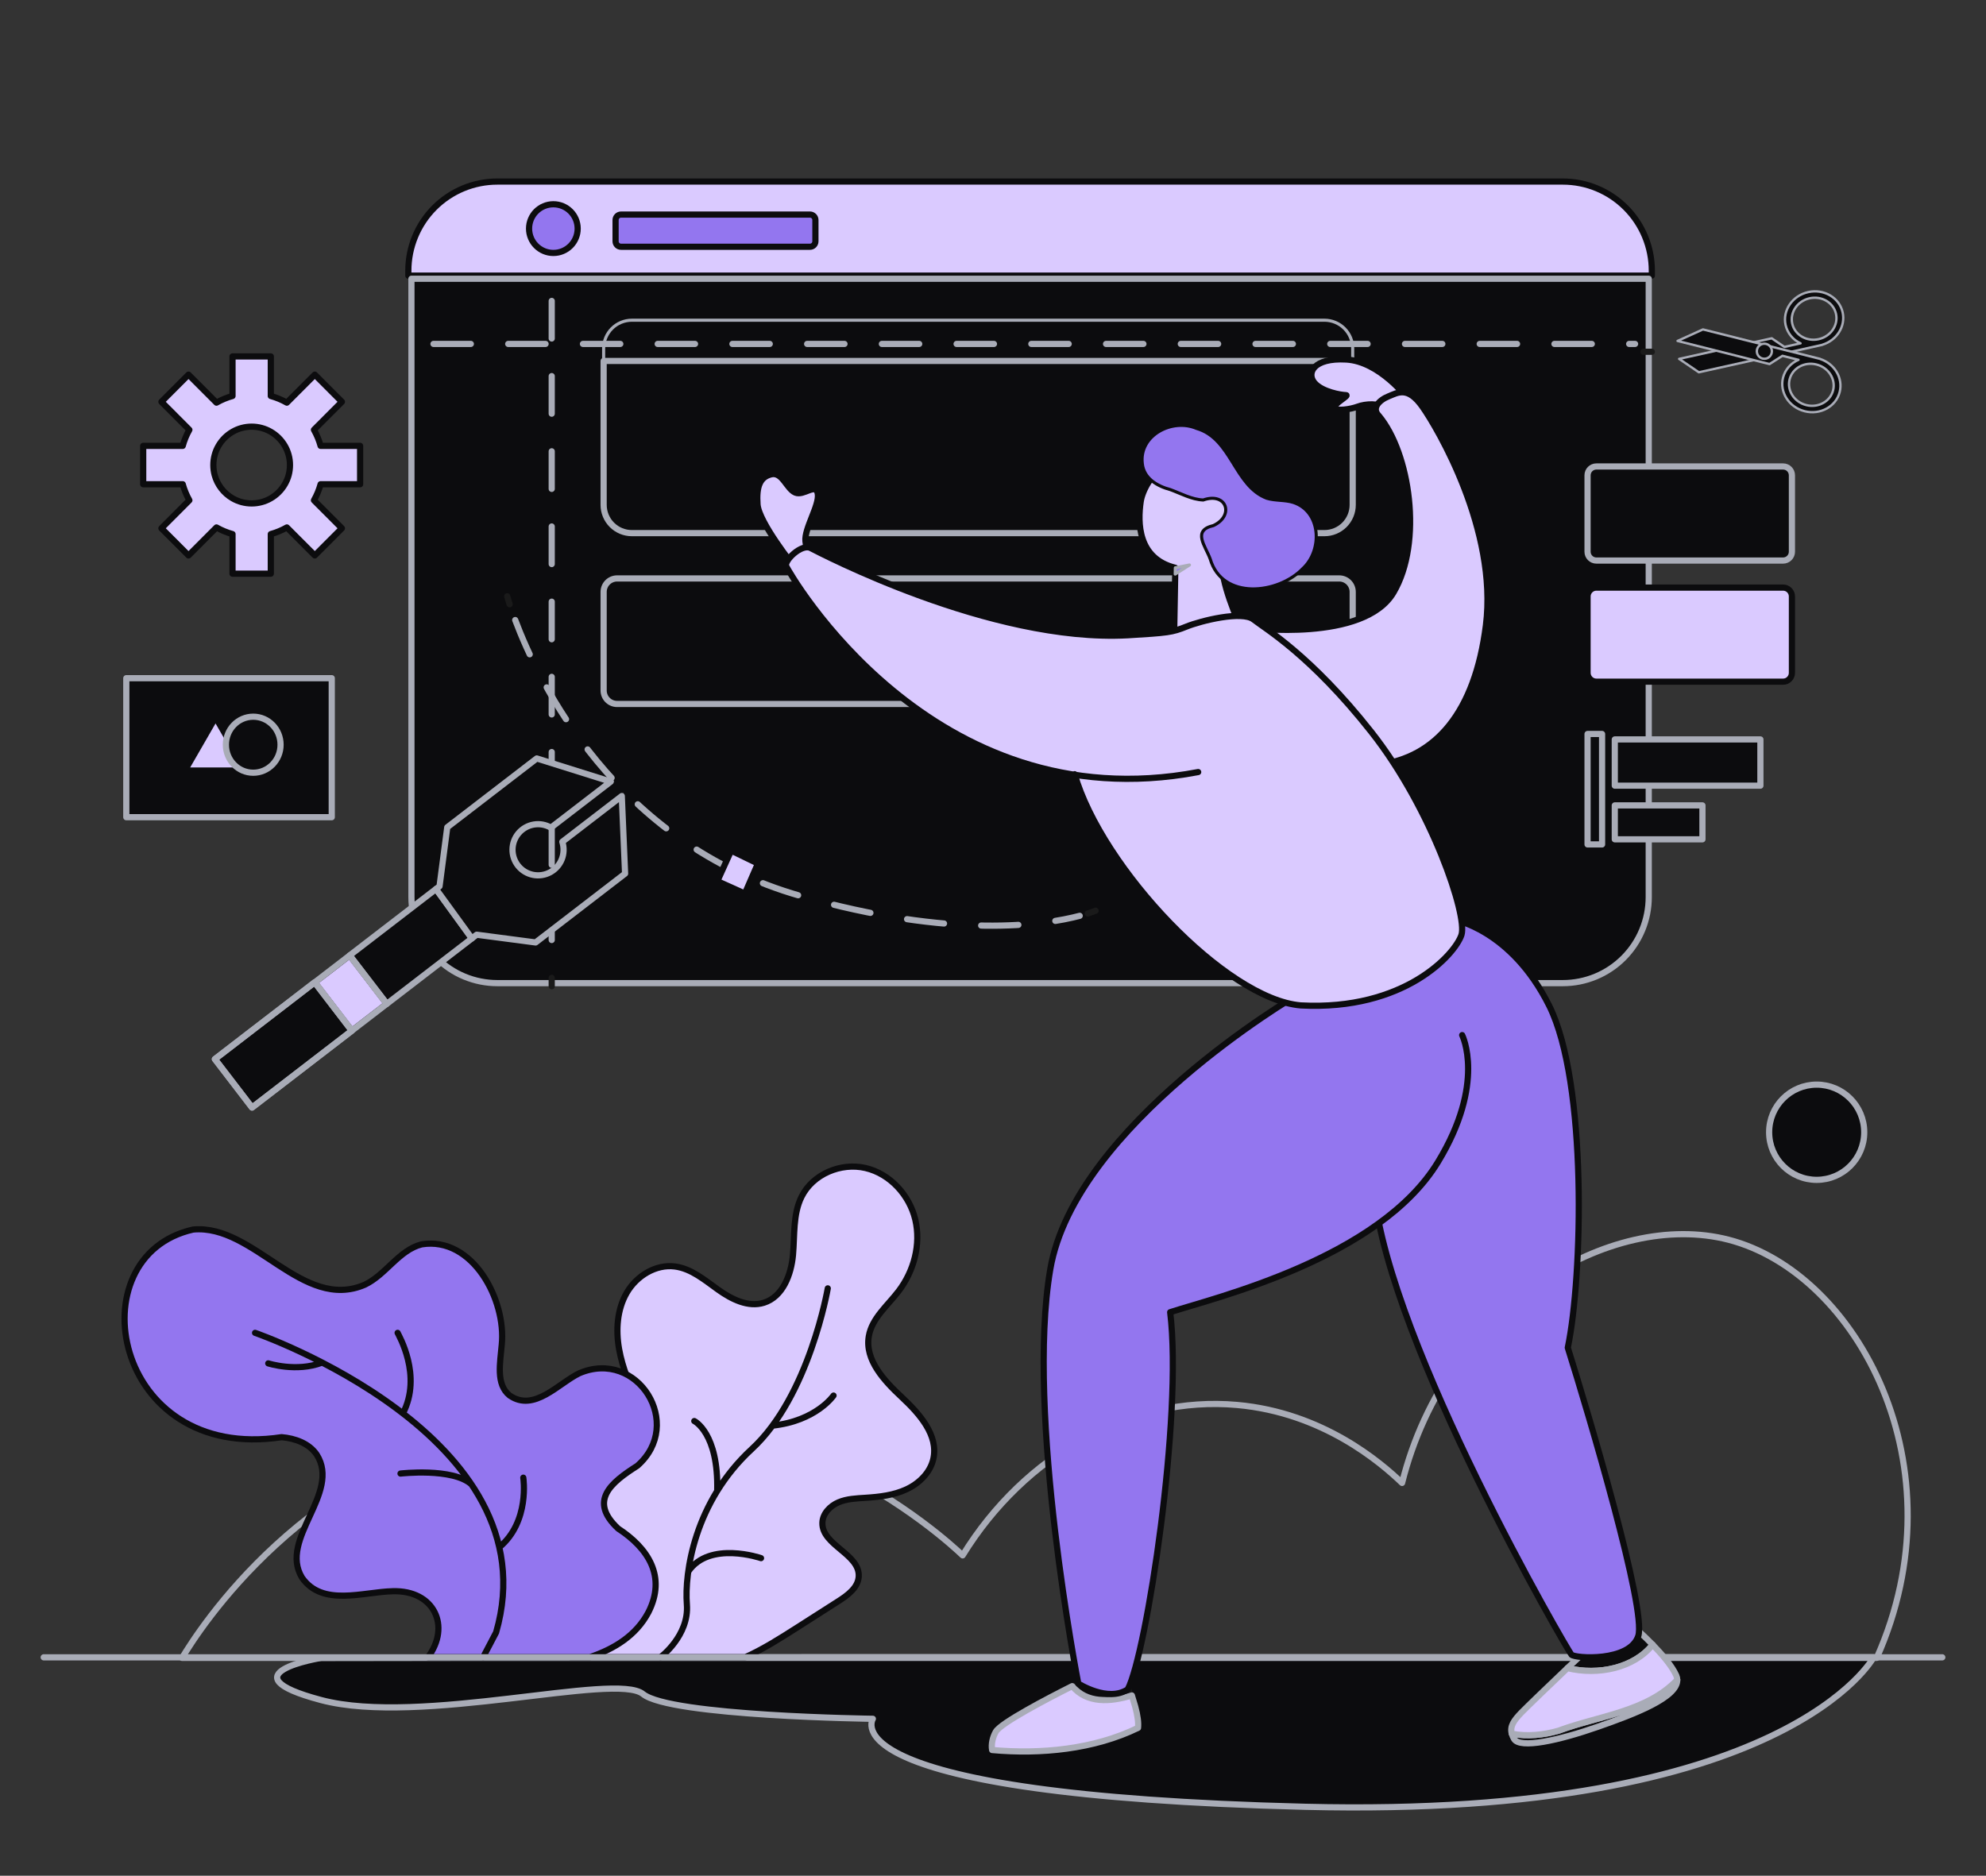<svg width="253" height="239" viewBox="0 0 253 239" fill="none" xmlns="http://www.w3.org/2000/svg">
<rect x="0" y="0" width="253" height="239" fill="#333333" stroke="none"/>
<g clip-path="url(#clip0_200_14769)">
<path d="M104.71 211.153H238.695C238.695 211.153 227.713 231.733 166.304 230.217C104.895 228.7 111.196 219.004 111.196 219.004C111.196 219.004 85.372 218.671 81.912 215.849C78.453 213.027 53.558 219.963 40.923 216.621C28.287 213.279 40.923 211.241 40.923 211.241L104.71 211.153Z" fill="#0C0C0E" stroke="#A9ACB7" stroke-width="0.788" stroke-linecap="round" stroke-linejoin="round"/>
<path d="M23.193 211.241H239.079C249.933 186.924 236.613 162.195 220.183 157.958C205.303 154.12 184.324 166.177 178.612 188.952C175.895 186.342 168.52 179.992 157.59 179.015C144.064 177.806 130.553 185.312 122.632 198.18C120.418 196.065 97.627 175.041 65.945 181.145C38.714 186.391 25.305 207.748 23.193 211.241Z" stroke="#A9ACB7" stroke-width="0.788" stroke-linecap="round" stroke-linejoin="round"/>
<path d="M231.43 150.333C234.775 150.333 237.487 147.617 237.487 144.266C237.487 140.916 234.775 138.199 231.43 138.199C228.085 138.199 225.373 140.916 225.373 144.266C225.373 147.617 228.085 150.333 231.43 150.333Z" fill="#0C0C0E" stroke="#A9ACB7" stroke-width="0.788" stroke-linecap="round" stroke-linejoin="round"/>
<path d="M210.43 34.49C210.43 32.999 210.136 31.522 209.566 30.144C208.997 28.766 208.162 27.515 207.109 26.46C206.056 25.405 204.806 24.569 203.431 23.998C202.055 23.427 200.581 23.134 199.092 23.134H63.356C61.867 23.134 60.393 23.427 59.017 23.998C57.642 24.569 56.392 25.405 55.339 26.46C54.286 27.515 53.451 28.766 52.882 30.144C52.312 31.522 52.019 32.999 52.019 34.49V35.121H210.43V34.49Z" fill="#DACAFF" stroke="#0C0C0E" stroke-width="0.788" stroke-linecap="round" stroke-linejoin="round"/>
<path d="M52.413 114.304V35.516H210.036V114.304C210.036 115.744 209.753 117.169 209.202 118.5C208.652 119.83 207.846 121.038 206.83 122.056C205.814 123.074 204.607 123.882 203.28 124.433C201.952 124.983 200.529 125.267 199.092 125.267H63.356C61.919 125.267 60.496 124.983 59.168 124.433C57.841 123.882 56.634 123.074 55.618 122.056C54.602 121.038 53.796 119.83 53.246 118.5C52.696 117.169 52.413 115.744 52.413 114.304Z" fill="#0C0C0E" stroke="#A9ACB7" stroke-width="0.788" stroke-linecap="round" stroke-linejoin="round"/>
<path d="M227.153 59.436H203.363C202.744 59.436 202.241 59.94 202.241 60.56V70.3C202.241 70.921 202.744 71.424 203.363 71.424H227.153C227.773 71.424 228.276 70.921 228.276 70.3V60.56C228.276 59.94 227.773 59.436 227.153 59.436Z" fill="#0C0C0E" stroke="#A9ACB7" stroke-width="0.788" stroke-linecap="round" stroke-linejoin="round"/>
<path d="M227.153 74.869H203.363C202.744 74.869 202.241 75.373 202.241 75.993V85.733C202.241 86.354 202.744 86.857 203.363 86.857H227.153C227.773 86.857 228.276 86.354 228.276 85.733V75.993C228.276 75.373 227.773 74.869 227.153 74.869Z" fill="#DACAFF" stroke="#0C0C0E" stroke-width="0.788" stroke-linecap="round" stroke-linejoin="round"/>
<path d="M151.432 72.189C151.432 72.189 150.333 72.522 149.726 72.347L151.432 72.189Z" fill="white"/>
<path d="M151.432 72.189C151.432 72.189 150.333 72.522 149.726 72.347" stroke="#1A1A1A" stroke-width="0.788" stroke-linecap="round" stroke-linejoin="round"/>
<path d="M64.616 75.975C64.616 75.975 64.713 76.337 64.926 76.992" stroke="#1A1A1A" stroke-width="0.788" stroke-linecap="round" stroke-linejoin="round"/>
<path d="M65.635 79.004C68.568 86.803 78.377 107.424 101.935 114.146C121.405 119.701 133.123 117.859 137.546 116.691" stroke="#A9ACB7" stroke-width="0.788" stroke-linecap="round" stroke-linejoin="round" stroke-dasharray="4.74 4.74"/>
<path d="M138.57 116.395C139.238 116.184 139.57 116.039 139.57 116.039" stroke="#1A1A1A" stroke-width="0.788" stroke-linecap="round" stroke-linejoin="round"/>
<path d="M70.284 38.342V123.519" stroke="#A9ACB7" stroke-width="0.788" stroke-linecap="round" stroke-linejoin="round" stroke-dasharray="4.79 4.79"/>
<path d="M70.284 124.597V125.661" stroke="#1A1A1A" stroke-width="0.788" stroke-linecap="round" stroke-linejoin="round"/>
<path d="M55.222 43.822H208.297" stroke="#A9ACB7" stroke-width="0.788" stroke-linecap="round" stroke-linejoin="round" stroke-dasharray="4.76 4.76"/>
<path d="M209.367 44.822H210.429" stroke="#1A1A1A" stroke-width="0.788" stroke-linecap="round" stroke-linejoin="round"/>
<path d="M44.545 121.735L49.278 127.907L60.112 119.571L55.541 113.275L44.545 121.735Z" fill="#0C0C0E" stroke="#A9ACB7" stroke-width="0.3" stroke-linecap="round" stroke-linejoin="round"/>
<path d="M68.231 120.086L79.632 111.314L79.21 101.429L71.634 107.259C71.871 107.983 71.847 108.768 71.567 109.477C71.286 110.186 70.766 110.773 70.097 111.138C69.429 111.502 68.654 111.62 67.907 111.472C67.161 111.323 66.49 110.917 66.011 110.324C65.533 109.731 65.277 108.989 65.288 108.226C65.299 107.464 65.577 106.73 66.073 106.151C66.569 105.573 67.251 105.187 68.002 105.06C68.752 104.933 69.523 105.074 70.181 105.459L77.803 99.594L68.377 96.638L56.977 105.409L55.993 112.927L55.541 113.275L60.112 119.57L60.725 119.098L68.231 120.086Z" fill="#0C0C0E" stroke="#A9ACB7" stroke-width="0.3" stroke-linecap="round" stroke-linejoin="round"/>
<path d="M44.545 121.736L40.09 125.164L44.823 131.335L49.278 127.907L44.545 121.736Z" fill="white"/>
<path d="M40.091 125.163L27.375 134.948L32.107 141.119L44.823 131.335L40.091 125.163Z" fill="#0C0C0E" stroke="#A9ACB7" stroke-width="0.788" stroke-linecap="round" stroke-linejoin="round"/>
<path d="M44.545 121.735L49.278 127.907L60.112 119.571L55.541 113.275L44.545 121.735Z" stroke="white" stroke-width="0.394" stroke-miterlimit="10"/>
<path d="M68.231 120.086L79.632 111.314L79.21 101.429L71.634 107.259C71.871 107.983 71.847 108.768 71.567 109.477C71.286 110.186 70.766 110.773 70.097 111.138C69.429 111.502 68.654 111.62 67.907 111.472C67.161 111.323 66.49 110.917 66.011 110.324C65.533 109.731 65.277 108.989 65.288 108.226C65.299 107.464 65.577 106.73 66.073 106.151C66.569 105.573 67.251 105.187 68.002 105.06C68.752 104.933 69.523 105.074 70.181 105.459L77.803 99.594L68.377 96.638L56.977 105.409L55.993 112.927L55.541 113.275L60.112 119.57L60.725 119.098L68.231 120.086Z" stroke="white" stroke-width="0.394" stroke-miterlimit="10"/>
<path d="M44.545 121.736L40.09 125.164L44.823 131.335L49.278 127.907L44.545 121.736Z" fill="#DACAFF" stroke="#0C0C0E" stroke-width="0.788" stroke-linecap="round" stroke-linejoin="round"/>
<path d="M40.091 125.163L27.375 134.948L32.107 141.119L44.823 131.335L40.091 125.163Z" stroke="white" stroke-width="0.394" stroke-miterlimit="10"/>
<path d="M44.545 121.735L49.278 127.907L60.112 119.571L55.541 113.275L44.545 121.735Z" fill="#0C0C0E" stroke="#A9ACB7" stroke-width="0.788" stroke-linecap="round" stroke-linejoin="round"/>
<path d="M68.231 120.086L79.632 111.314L79.21 101.429L71.634 107.259C71.871 107.983 71.847 108.768 71.567 109.477C71.286 110.186 70.766 110.773 70.097 111.138C69.429 111.502 68.654 111.62 67.907 111.472C67.161 111.323 66.49 110.917 66.011 110.324C65.533 109.731 65.277 108.989 65.288 108.226C65.299 107.464 65.577 106.73 66.073 106.151C66.569 105.573 67.251 105.187 68.002 105.06C68.752 104.933 69.523 105.074 70.181 105.459L77.803 99.594L68.377 96.638L56.977 105.409L55.993 112.927L55.541 113.275L60.112 119.57L60.725 119.098L68.231 120.086Z" fill="#0C0C0E" stroke="#A9ACB7" stroke-width="0.788" stroke-linecap="round" stroke-linejoin="round"/>
<path d="M44.545 121.736L40.09 125.164L44.823 131.335L49.278 127.907L44.545 121.736Z" stroke="#A9ACB7" stroke-width="0.788" stroke-linecap="round" stroke-linejoin="round"/>
<path d="M40.091 125.163L27.375 134.948L32.107 141.119L44.823 131.335L40.091 125.163Z" stroke="#A9ACB7" stroke-width="0.788" stroke-linecap="round" stroke-linejoin="round"/>
<path d="M45.877 61.7V56.81H40.841C40.644 56.095 40.36 55.408 39.995 54.763L43.556 51.196L40.103 47.738L36.543 51.305C35.899 50.939 35.213 50.654 34.499 50.457V45.415H29.62V50.457C28.907 50.654 28.22 50.939 27.577 51.305L24.016 47.738L20.564 51.196L24.124 54.763C23.759 55.408 23.475 56.095 23.278 56.81H18.242V61.7H23.278C23.475 62.414 23.759 63.102 24.124 63.746L20.564 67.313L24.016 70.772L27.577 67.205C28.22 67.57 28.907 67.855 29.62 68.052V73.095H34.499V68.052C35.213 67.855 35.899 67.57 36.543 67.205L40.103 70.772L43.556 67.313L39.995 63.746C40.36 63.102 40.644 62.414 40.841 61.7H45.877ZM36.286 61.7C35.858 62.443 35.242 63.06 34.499 63.49C34.131 63.705 33.735 63.869 33.322 63.979C32.494 64.2 31.623 64.2 30.795 63.979C30.383 63.869 29.988 63.705 29.62 63.49C28.5 62.84 27.681 61.772 27.343 60.52C27.234 60.107 27.179 59.682 27.179 59.255C27.179 58.827 27.234 58.402 27.345 57.989C27.454 57.576 27.618 57.179 27.833 56.81C28.262 56.067 28.878 55.45 29.62 55.02C29.988 54.805 30.383 54.64 30.795 54.531C31.623 54.309 32.494 54.309 33.322 54.531C33.735 54.64 34.131 54.805 34.499 55.02C35.241 55.45 35.857 56.067 36.286 56.81C36.501 57.179 36.665 57.576 36.775 57.989C36.885 58.402 36.941 58.827 36.94 59.255C36.94 59.682 36.886 60.107 36.777 60.52C36.666 60.933 36.501 61.33 36.286 61.7Z" fill="#DACAFF" stroke="#0C0C0E" stroke-width="0.79" stroke-linecap="round" stroke-linejoin="round"/>
<path d="M70.495 32.23C72.205 32.23 73.591 30.841 73.591 29.128C73.591 27.415 72.205 26.026 70.495 26.026C68.784 26.026 67.398 27.415 67.398 29.128C67.398 30.841 68.784 32.23 70.495 32.23Z" fill="#9376EF" stroke="#0C0C0E" stroke-width="0.788" stroke-linecap="round" stroke-linejoin="round"/>
<path d="M103.186 27.34H79.112C78.73 27.34 78.42 27.65 78.42 28.033V30.749C78.42 31.131 78.73 31.441 79.112 31.441H103.186C103.568 31.441 103.877 31.131 103.877 30.749V28.033C103.877 27.65 103.568 27.34 103.186 27.34Z" fill="#9376EF" stroke="#0C0C0E" stroke-width="0.788" stroke-linecap="round" stroke-linejoin="round"/>
<path d="M76.898 45.992V64.328C76.898 65.283 77.277 66.199 77.951 66.875C78.626 67.551 79.541 67.93 80.494 67.93H168.726C169.68 67.93 170.595 67.551 171.269 66.875C171.944 66.199 172.323 65.283 172.323 64.328V45.992H76.898Z" stroke="#A9ACB7" stroke-width="0.788" stroke-linecap="round" stroke-linejoin="round"/>
<path d="M172.323 44.403C172.323 43.929 172.23 43.461 172.049 43.024C171.868 42.587 171.603 42.19 171.269 41.855C170.935 41.521 170.539 41.255 170.103 41.075C169.666 40.894 169.199 40.8 168.726 40.8H80.494C80.022 40.8 79.555 40.894 79.118 41.075C78.682 41.255 78.285 41.521 77.951 41.855C77.618 42.19 77.353 42.587 77.172 43.024C76.991 43.461 76.898 43.929 76.898 44.403V45.992H172.323V44.403Z" stroke="#A9ACB7" stroke-width="0.394" stroke-linecap="round" stroke-linejoin="round"/>
<path d="M170.609 73.703H78.612C77.665 73.703 76.898 74.472 76.898 75.42V87.981C76.898 88.929 77.665 89.697 78.612 89.697H170.609C171.556 89.697 172.323 88.929 172.323 87.981V75.42C172.323 74.472 171.556 73.703 170.609 73.703Z" fill="#0C0C0E" stroke="#A9ACB7" stroke-width="0.788" stroke-linecap="round" stroke-linejoin="round"/>
<path d="M114.885 178.033C112.634 175.931 110.153 173.289 110.68 170.252C111.078 167.961 113.072 166.357 114.48 164.508C116.428 161.951 117.337 158.546 116.602 155.415C115.866 152.285 113.381 149.551 110.254 148.824C107.126 148.096 103.533 149.604 102.11 152.488C100.996 154.747 101.249 157.404 101.019 159.914C100.789 162.424 99.716 165.241 97.314 165.991C95.307 166.617 93.183 165.542 91.472 164.32C89.761 163.097 88.062 161.639 85.978 161.371C83.532 161.057 81.085 162.579 79.846 164.715C78.607 166.851 78.435 169.475 78.869 171.907C79.304 174.339 80.298 176.629 81.284 178.893L74.799 186.336L72.67 211.153H94.954C97.252 210.113 99.397 208.748 101.526 207.388C103.286 206.264 105.045 205.139 106.805 204.015C107.995 203.255 109.316 202.283 109.395 200.87C109.556 198.006 104.685 196.898 104.765 194.031C104.798 192.862 105.74 191.88 106.815 191.422C107.889 190.965 109.086 190.921 110.251 190.846C112.036 190.732 113.853 190.521 115.475 189.766C117.098 189.011 118.516 187.625 118.901 185.875C119.563 182.865 117.135 180.135 114.885 178.033Z" fill="#DACAFF" stroke="#0C0C0E" stroke-width="0.788" stroke-linecap="round" stroke-linejoin="round"/>
<path d="M105.452 164.158C105.452 164.158 103.095 177.881 95.771 184.632C88.446 191.384 87.186 200.427 87.501 204.423C87.816 208.419 84.142 211.153 84.142 211.153M96.949 198.534C96.949 198.534 90.375 196.269 87.678 200.241L96.949 198.534ZM88.446 181.065C88.446 181.065 91.555 182.577 91.365 189.977L88.446 181.065ZM106.187 177.818C106.187 177.818 103.968 181.062 98.411 181.648L106.187 177.818Z" fill="#DACAFF"/>
<path d="M105.452 164.158C105.452 164.158 103.095 177.881 95.771 184.632C88.446 191.384 87.186 200.427 87.501 204.423C87.816 208.419 84.142 211.153 84.142 211.153M96.949 198.534C96.949 198.534 90.375 196.269 87.678 200.241M88.446 181.065C88.446 181.065 91.555 182.577 91.365 189.977M106.187 177.818C106.187 177.818 103.968 181.062 98.411 181.648" stroke="#0C0C0E" stroke-width="0.788" stroke-linecap="round" stroke-linejoin="round"/>
<path d="M82.603 205.431C84.916 200.886 82.591 197.277 78.749 194.771C74.955 191.237 77.815 188.917 81.19 186.769C87.254 181.464 81.219 171.801 73.797 174.975C71.13 176.268 68.034 179.977 64.923 177.809C63.136 176.391 63.726 173.625 63.917 171.349C64.511 165.642 60.216 157.508 53.718 158.552C50.825 159.277 49.175 162.403 46.483 163.69C38.528 167.151 32.358 155.934 24.603 156.664C9.569 160.041 14.339 186.373 35.871 183.121C37.591 183.263 39.391 183.915 40.352 185.351C43.478 190.263 35.481 196.079 38.469 201.013C41.075 204.764 46.247 202.828 50.031 202.75C55.34 202.586 57.458 207.229 54.522 211.152H75.145C78.237 210.1 81.027 208.411 82.603 205.431Z" fill="#9376EF" stroke="#0C0C0E" stroke-width="0.788" stroke-linecap="round" stroke-linejoin="round"/>
<path d="M61.545 211.153L63.199 207.998C70.442 182.919 32.493 169.827 32.493 169.827M66.663 188.282C66.663 188.282 67.533 193.878 63.607 197.152L66.663 188.282ZM50.654 169.827C50.759 170.09 53.839 175.264 51.328 180.09L50.654 169.827ZM51.021 187.756C51.021 187.756 57.657 186.987 60.06 189.133L51.021 187.756ZM34.172 173.717C34.172 173.717 37.788 174.878 41.045 173.614L34.172 173.717Z" fill="#9376EF"/>
<path d="M61.545 211.153L63.199 207.998C70.442 182.919 32.493 169.827 32.493 169.827M66.663 188.282C66.663 188.282 67.533 193.878 63.607 197.152M50.654 169.827C50.759 170.09 53.839 175.264 51.328 180.09M51.021 187.756C51.021 187.756 57.657 186.987 60.06 189.133M34.172 173.717C34.172 173.717 37.788 174.878 41.045 173.614" stroke="#0C0C0E" stroke-width="0.788" stroke-linecap="round" stroke-linejoin="round"/>
<path d="M5.566 211.172H247.434" stroke="#A9ACB7" stroke-width="0.788" stroke-linecap="round" stroke-linejoin="round"/>
<path d="M91.385 112.272L93.146 108.383L96.553 110.029L94.889 113.857L91.385 112.272Z" fill="#DACAFF" stroke="#0C0C0E" stroke-width="0.788" stroke-linecap="round" stroke-linejoin="round"/>
<path d="M143.467 213.913C143.555 214.001 143.902 215.088 144.19 216.029C141.358 216.894 138.452 217.048 136.592 214.842C137.715 214.277 138.467 213.913 138.467 213.913C138.467 213.913 143.31 213.755 143.467 213.913Z" stroke="#1A1A1A" stroke-width="0.394" stroke-linecap="round" stroke-linejoin="round"/>
<path d="M144.975 220.157C145.042 219.515 144.942 218.642 144.609 217.422C144.609 217.422 144.417 216.771 144.19 216.029C141.358 216.894 138.452 217.048 136.592 214.842C133.472 216.41 127.491 219.525 126.854 220.656C126.46 221.356 126.255 222.235 126.388 222.982C132.598 223.543 139.369 222.889 144.975 220.157Z" fill="#DACAFF" stroke="#A9ACB7" stroke-width="0.788" stroke-linecap="round" stroke-linejoin="round"/>
<path d="M210.536 209.56C209.318 208.309 208.225 207.367 208.225 207.367L201.848 210.482C201.848 210.482 200.915 211.368 199.68 212.546C203.621 213.503 208.153 212.541 210.536 209.56Z" fill="#0C0C0E" stroke="#A9ACB7" stroke-width="0.788" stroke-linecap="round" stroke-linejoin="round"/>
<path d="M198.542 220.521C196.658 221.06 194.571 221.29 192.589 220.903C192.655 221.135 192.75 221.356 192.872 221.563C193.62 222.865 198.58 221.76 203.54 220.025C208.125 218.422 213.718 216.313 213.668 214.041C209.753 218.134 203.587 218.626 198.542 220.521Z" fill="#0C0C0E" stroke="#A9ACB7" stroke-width="0.788" stroke-linecap="round" stroke-linejoin="round"/>
<path d="M210.536 209.561C208.153 212.541 203.621 213.503 199.68 212.547C197.565 214.564 194.562 217.439 193.817 218.211C192.848 219.214 192.331 219.952 192.589 220.903C194.571 221.29 196.658 221.06 198.542 220.521C203.587 218.626 209.753 218.134 213.668 214.04C213.663 213.847 213.619 213.656 213.539 213.479C212.999 212.26 211.709 210.767 210.536 209.561Z" fill="#DACAFF" stroke="#A9ACB7" stroke-width="0.788" stroke-linecap="round" stroke-linejoin="round"/>
<path d="M175.052 151.95C177.047 171.299 199.722 210.364 200.194 210.837C200.667 211.31 207.595 211.784 208.697 208.471C209.8 205.159 202.399 180.237 199.722 171.719C201.611 162.728 202.241 137.964 197.36 128.154C192.478 118.345 185.077 117.143 185.077 117.143L172.323 121.402" fill="#9376EF"/>
<path d="M175.052 151.95C177.047 171.299 199.722 210.364 200.194 210.837C200.667 211.31 207.595 211.784 208.697 208.471C209.8 205.159 202.399 180.237 199.722 171.719C201.611 162.728 202.241 137.964 197.36 128.154C192.478 118.345 185.077 117.143 185.077 117.143L172.323 121.402" stroke="#0C0C0E" stroke-width="0.788" stroke-linecap="round" stroke-linejoin="round"/>
<path d="M186.267 131.891C186.267 131.891 189.329 137.964 183.188 148.059C175.707 160.357 154.896 165.304 149.07 167.197C150.697 180.447 146.078 210.626 143.664 215.253C141.144 216.936 137.365 214.517 137.365 214.517C137.365 214.517 130.647 180.131 133.796 161.729C136.945 143.327 165.184 126.817 165.184 126.817L178.779 121.402" fill="#9376EF"/>
<path d="M186.267 131.891C186.267 131.891 189.329 137.964 183.188 148.059C175.707 160.357 154.896 165.304 149.07 167.197C150.697 180.447 146.078 210.626 143.664 215.253C141.144 216.936 137.365 214.517 137.365 214.517C137.365 214.517 130.647 180.131 133.796 161.729C136.945 143.327 165.184 126.817 165.184 126.817L178.779 121.402" stroke="#0C0C0E" stroke-width="0.788" stroke-linecap="round" stroke-linejoin="round"/>
<path d="M157.915 79.603C157.915 79.603 155.316 73.924 155.71 71.322C156.104 68.719 161.772 65.801 155.789 60.517C149.805 55.233 145.711 61.227 145.317 63.908C144.924 66.59 144.924 71.164 149.726 72.347L149.569 81.18" fill="#DACAFF"/>
<path d="M157.915 79.603C157.915 79.603 155.316 73.924 155.71 71.322C156.104 68.719 161.772 65.801 155.789 60.517C149.805 55.233 145.711 61.227 145.317 63.908C144.924 66.59 144.924 71.164 149.726 72.347L149.569 81.18" stroke="#0C0C0E" stroke-width="0.788" stroke-linecap="round" stroke-linejoin="round"/>
<path d="M151.528 71.988L149.726 72.347L149.712 73.147L151.528 71.988Z" fill="#9376EF" stroke="#A9ACB7" stroke-width="0.394" stroke-linecap="round" stroke-linejoin="round"/>
<path d="M179.291 50.737C179.291 50.737 175.748 46.044 171.496 45.808C167.244 45.571 166.457 47.582 167.441 48.765C168.425 49.948 170.905 50.343 171.457 50.343C172.008 50.343 169.803 51.486 170 51.959C170.197 52.433 172.047 52.157 172.992 51.802C173.937 51.447 175.787 51.328 176.259 52.038C176.732 52.748 179.291 50.737 179.291 50.737Z" fill="#DACAFF" stroke="#0C0C0E" stroke-width="0.788" stroke-linecap="round" stroke-linejoin="round"/>
<path d="M159.174 79.996C159.174 79.996 173.74 81.889 177.519 75.501C181.298 69.113 179.614 57.689 175.629 52.945C174.698 51.991 175.708 50.973 176.889 50.5C178.07 50.027 179.33 49.16 181.219 51.841C183.109 54.522 190.825 67.535 189.293 79.681C187.887 90.837 182.794 96.558 175.629 97.426C168.071 90.013 159.174 79.996 159.174 79.996Z" fill="#DACAFF" stroke="#0C0C0E" stroke-width="0.788" stroke-linecap="round" stroke-linejoin="round"/>
<path d="M101.148 72.15C101.148 72.15 96.66 66.55 96.503 64.263C96.345 61.976 96.818 60.793 98.235 60.438C99.652 60.083 100.203 62.291 101.305 62.764C102.408 63.238 103.943 61.463 104.179 62.922C104.415 64.381 102.447 67.339 102.605 68.956C102.762 70.572 103.431 71.045 103.431 71.045L101.148 72.15Z" fill="#DACAFF" stroke="#0C0C0E" stroke-width="0.788" stroke-linecap="round" stroke-linejoin="round"/>
<path d="M152.639 98.373C118.548 104.84 100.51 72.884 100.166 72.162C99.822 71.439 102.129 69.257 103.248 69.823C104.366 70.388 126.185 81.89 143.664 80.943C148.782 80.63 149.293 80.588 151.143 79.839C152.994 79.09 158.229 77.789 159.686 78.932C161.143 80.076 166.969 83.467 174.685 93.246C182.4 103.026 186.967 116.67 186.18 119.115C185.392 121.56 178.936 128.815 165.709 128.106C156.182 127.317 140.367 110.634 136.903 98.647" fill="#DACAFF"/>
<path d="M152.639 98.373C118.548 104.84 100.51 72.884 100.166 72.162C99.822 71.439 102.129 69.257 103.248 69.823C104.366 70.388 126.185 81.89 143.664 80.943C148.782 80.63 149.293 80.588 151.143 79.839C152.994 79.09 158.229 77.789 159.686 78.932C161.143 80.076 166.969 83.467 174.685 93.246C182.4 103.026 186.967 116.67 186.18 119.115C185.392 121.56 178.936 128.815 165.709 128.106C156.182 127.317 140.367 110.634 136.903 98.647" stroke="#0C0C0E" stroke-width="0.788" stroke-linecap="round" stroke-linejoin="round"/>
<path d="M145.518 59.064C145.092 55.452 149.341 53.265 152.431 54.589C156.908 55.88 157.223 61.905 161.374 63.486C162.47 63.824 163.672 63.674 164.766 64.02C168.315 65.189 168.505 70.099 165.97 72.44C162.809 75.724 155.716 76.485 154.17 71.224C153.563 69.543 151.83 67.6 154.574 66.968C157.273 65.713 156.282 62.659 153.28 63.708C151.826 63.651 150.445 62.883 149.093 62.387C147.426 61.944 145.712 60.962 145.518 59.064Z" fill="#9376EF" stroke="#0C0C0E" stroke-width="0.394" stroke-linecap="round" stroke-linejoin="round"/>
<path d="M224.26 94.216H205.711V100.107H224.26V94.216Z" fill="#0C0C0E" stroke="#A9ACB7" stroke-width="0.788" stroke-linecap="round" stroke-linejoin="round"/>
<path d="M216.878 102.622H205.711V106.943H216.878V102.622Z" fill="#0C0C0E" stroke="#A9ACB7" stroke-width="0.788" stroke-linecap="round" stroke-linejoin="round"/>
<path d="M204.092 93.521H202.241V107.594H204.092V93.521Z" fill="#0C0C0E" stroke="#A9ACB7" stroke-width="0.788" stroke-linecap="round" stroke-linejoin="round"/>
<path d="M42.263 86.413H16.09V104.125H42.263V86.413Z" fill="#0C0C0E" stroke="#A9ACB7" stroke-width="0.79" stroke-linecap="round" stroke-linejoin="round"/>
<path d="M23.545 98.179L27.458 91.389L31.371 98.179H23.545Z" fill="#DACAFF" stroke="#0C0C0E" stroke-width="0.788" stroke-linecap="round" stroke-linejoin="round"/>
<path d="M32.259 98.459C34.183 98.459 35.742 96.861 35.742 94.889C35.742 92.917 34.183 91.319 32.259 91.319C30.335 91.319 28.776 92.917 28.776 94.889C28.776 96.861 30.335 98.459 32.259 98.459Z" fill="#0C0C0E" stroke="#A9ACB7" stroke-width="0.788" stroke-linecap="round" stroke-linejoin="round"/>
<path d="M227.47 41.418C227.587 41.927 227.82 42.403 228.151 42.806C228.482 43.21 228.902 43.532 229.378 43.746L227.322 44.203L225.704 43.106L213.909 45.728L216.42 47.436L232.125 43.945L232.149 43.927C233.986 43.371 235.133 41.584 234.738 39.803C234.323 37.929 232.358 36.772 230.352 37.218C228.344 37.664 227.055 39.545 227.47 41.418ZM233.891 39.991C234.21 41.429 233.221 42.873 231.681 43.215C230.141 43.558 228.634 42.669 228.315 41.23C227.997 39.794 228.987 38.349 230.527 38.007C232.067 37.665 233.573 38.554 233.891 39.991Z" fill="#0C0C0E" stroke="#A9ACB7" stroke-width="0.3" stroke-linecap="round" stroke-linejoin="round"/>
<path d="M229.908 52.402C231.901 52.903 233.897 51.8 234.363 49.939C234.807 48.169 233.709 46.35 231.888 45.744L231.866 45.726L216.941 41.974L213.705 43.441L225.424 46.388L227.071 45.336L229.114 45.849C228.632 46.05 228.203 46.36 227.861 46.754C227.519 47.149 227.273 47.617 227.142 48.123C226.676 49.984 227.913 51.9 229.908 52.402ZM230.105 51.617C228.575 51.233 227.624 49.762 227.982 48.334C228.34 46.905 229.872 46.058 231.401 46.443C232.931 46.827 233.88 48.298 233.522 49.727C233.164 51.155 231.634 52.002 230.105 51.617Z" fill="#0C0C0E" stroke="#A9ACB7" stroke-width="0.3" stroke-linecap="round" stroke-linejoin="round"/>
<path d="M224.764 45.713C225.293 45.713 225.722 45.283 225.722 44.753C225.722 44.223 225.293 43.793 224.764 43.793C224.234 43.793 223.805 44.223 223.805 44.753C223.805 45.283 224.234 45.713 224.764 45.713Z" fill="#0C0C0E" stroke="#A9ACB7" stroke-width="0.3" stroke-linecap="round" stroke-linejoin="round"/>
</g>
<defs>
<clipPath id="clip0_200_14769">
<rect width="253" height="239" fill="white"/>
</clipPath>
</defs>
</svg>
